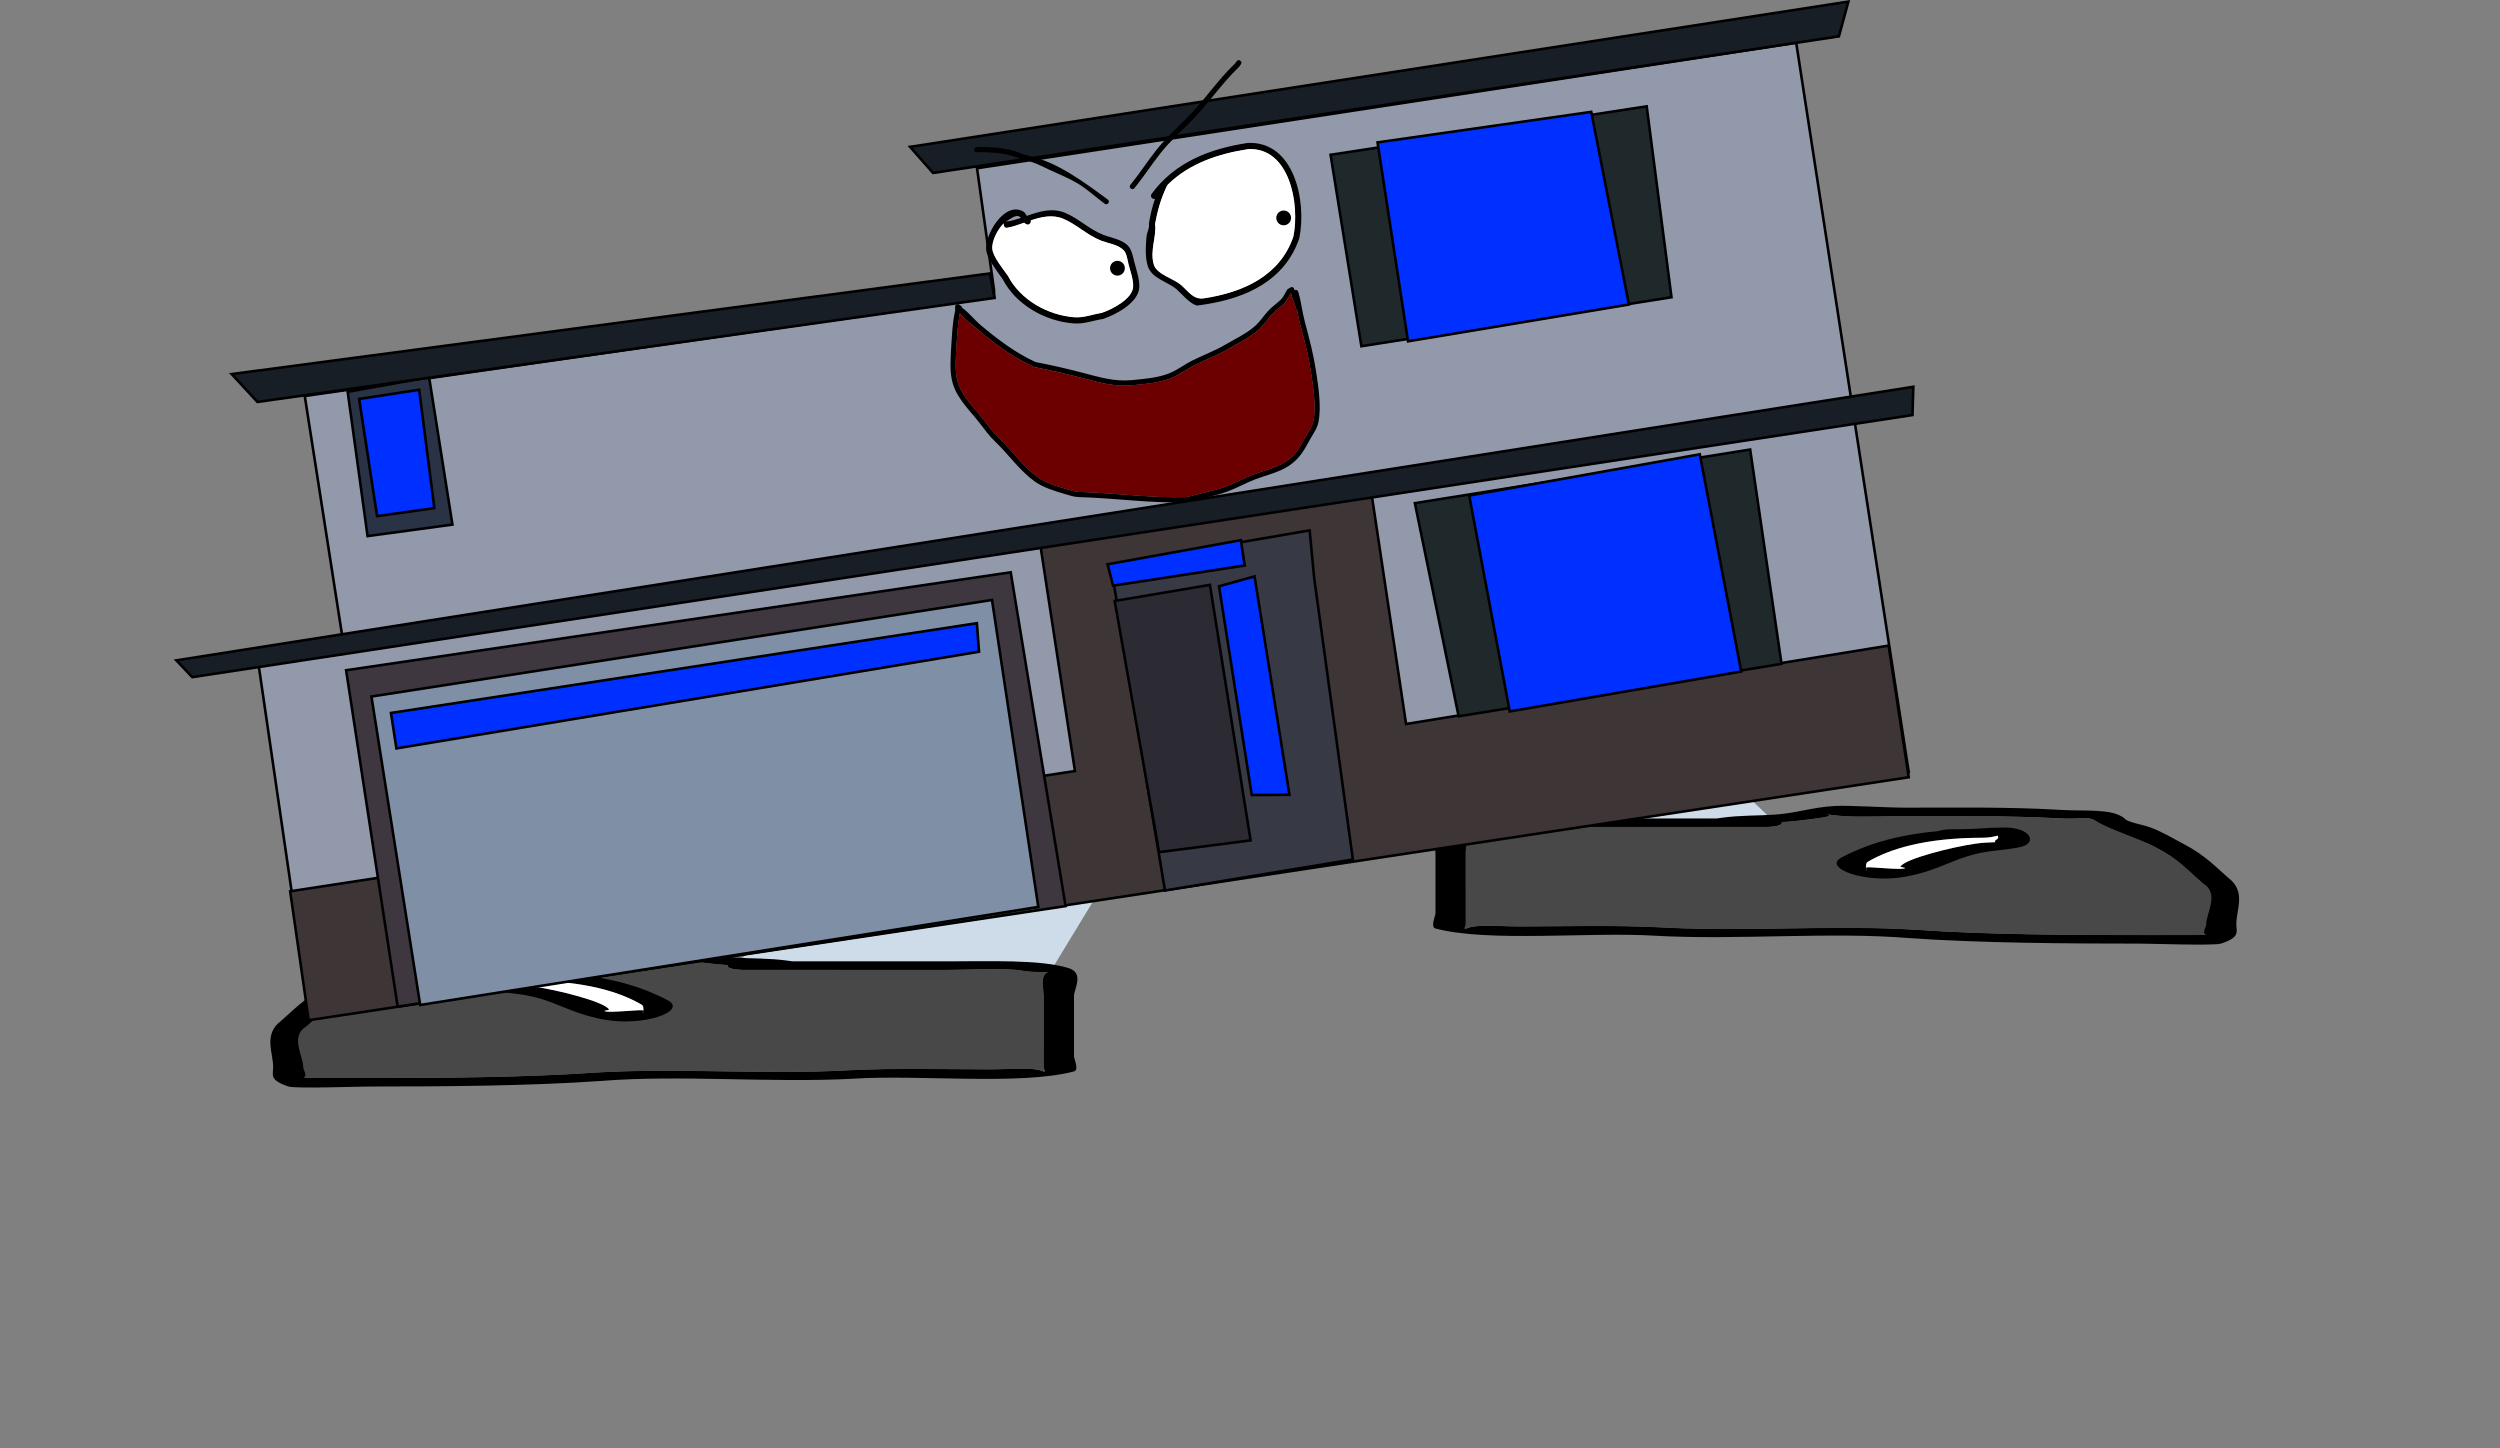 <svg version="1.1" xmlns="http://www.w3.org/2000/svg" xmlns:xlink="http://www.w3.org/1999/xlink" width="959.459" height="555.892" viewBox="0,0,959.459,555.892"><rect x="0" y="0" width="959.459" height="555.892" fill="#808080" stroke="none"/><g transform="translate(159.73,106.372)"><g data-paper-data="{&quot;isPaintingLayer&quot;:true}" fill-rule="nonzero" stroke-linejoin="miter" stroke-miterlimit="10" stroke-dasharray="" stroke-dashoffset="0" style="mix-blend-mode: normal"><g stroke-width="0"><path d="M399.448,210.317l-22.583,-37.113l107.269,0.328l38.391,36.785z" data-paper-data="{&quot;index&quot;:null}" fill="#cedce9" stroke="#000000" stroke-linecap="round"/><path d="M532.728,208.388c-2.903,0.407 -5.757,0.64 -8.583,0.807c0.019,0.062 0.029,0.128 0.029,0.196c0,1.656 -5.911,1.656 -5.911,1.656c-26.105,0 -52.21,0 -78.315,0c-6.718,0 -23.433,-0.751 -28.387,0.239c-2.854,0.571 -4.897,0.514 -8.554,0.589c-0.413,0.008 -1.164,0.026 -1.827,0.038c3.536,0.707 1.827,7.245 1.827,9.073c0,7.73 0,15.46 0,23.19c0,1.38 0,2.761 0,4.141c0,0.552 -1.04,2.125 0,1.656c3.955,-1.784 11.674,-0.825 20.687,-0.828c17.767,-0.006 36.789,-0.539 54.24,0.357c31.866,1.786 66.126,-1.068 97.737,0.922c26.624,1.865 58.494,2.033 85.924,2.033c6.896,0 13.791,0 20.687,0c1.038,0 2.667,-0.039 4.353,-0.082c-1.697,-0.85 0.08,-2.905 0.08,-4.059c0,-4.313 5.158,-11.752 -1.174,-15.627c-5.596,-4.705 -9.136,-9.235 -18.265,-13.927c-6.735,-3.462 -17.22,-6.531 -22.793,-9.97c-2.702,-2.05 -5.12,-0.585 -13.919,-1.059c-19.468,-1.05 -38.994,-0.828 -59.106,-0.828c-7.331,0 -16.538,0.417 -23.642,0c-1.5,-0.088 -4.318,-0.415 -6.431,-0.683c3.864,0.837 -4.953,1.646 -8.658,2.165zM439.948,207.735c19.729,0 39.459,0 59.188,0c0.569,-0.08 1.138,-0.159 1.707,-0.239c7.497,-1.05 14.265,-0.772 20.687,-1.242c8.753,-0.641 13.988,-2.799 23.018,-3.313c5.188,-0.295 19.556,0.653 26.91,0.653c19.94,0 39.858,-0.32 59.106,0.828c10.813,0.645 19.951,-0.612 25.007,3.224c0.745,1.457 6.712,2.368 9.832,3.489c4.769,1.713 8.755,4.25 12.445,6.147c9.148,4.702 13.17,9.539 18.906,14.361c5.126,5.083 1.781,11.386 1.781,16.674c0,2.923 1.644,4.984 -5.911,7.454c-2.634,0.861 -26.972,0 -31.031,0c-28.293,0 -61.351,-0.21 -88.791,-2.132c-30.146,-2.469 -66.029,0.859 -97.189,-0.888c-25.109,-1.585 -63.867,2.637 -84.429,-2.777c-2.036,-0.536 0,-4.915 0,-5.798c0,-7.73 0,-15.46 0,-23.19c0,-2.584 -4.065,-8.755 2.102,-10.679c10.762,-3.358 30.902,-2.572 46.66,-2.572z" data-paper-data="{&quot;index&quot;:null}" fill="#000000" stroke="none" stroke-linecap="butt"/><path d="M524.063,209.116c2.825,-0.168 5.714,-0.403 8.617,-0.81c3.705,-0.519 12.557,-1.329 8.693,-2.166c2.113,0.268 4.954,0.595 6.454,0.683c7.104,0.417 16.394,0.004 23.725,0.004c20.112,0 39.764,-0.198 59.232,0.851c8.798,0.474 11.235,-0.984 13.937,1.065c5.573,3.439 16.102,6.533 22.837,9.995c9.129,4.692 12.681,9.254 18.277,13.959c6.333,3.875 1.147,11.343 1.147,15.655c0,1.154 -1.787,3.215 -0.091,4.065c-1.687,0.043 -3.318,0.083 -4.355,0.083c-6.896,0 -13.803,0.005 -20.699,0.005c-27.43,0 -59.43,-0.139 -86.054,-2.005c-31.611,-1.99 -66.185,0.848 -98.05,-0.938c-17.45,-0.896 -36.526,-0.382 -54.293,-0.376c-9.013,0.003 -16.739,-0.96 -20.694,0.825c-1.04,0.469 -0.004,-1.107 -0.004,-1.659c0,-1.38 -0.01,-2.767 -0.01,-4.148c0,-7.73 -0.012,-15.506 -0.012,-23.236c0,-1.827 1.727,-8.381 -1.809,-9.089c0.663,-0.011 1.415,-0.03 1.828,-0.038c3.657,-0.075 5.705,-0.021 8.558,-0.592c4.955,-0.991 21.685,-0.247 28.402,-0.247c26.105,0 52.349,-0.033 78.454,-0.033c0,0 5.94,-0.003 5.94,-1.659c0,-0.068 -0.009,-0.133 -0.028,-0.196z" data-paper-data="{&quot;noHover&quot;:false,&quot;origItem&quot;:[&quot;Path&quot;,{&quot;applyMatrix&quot;:true,&quot;segments&quot;:[[[579.60736,595.76373],[0.95609,-0.20262],[0.00646,0.07548]],[[579.61718,596],[0,-0.08208],[0,2]],[[577.61718,598],[0,0],[-8.83333,0]],[[551.11718,598],[8.83333,0],[-2.27308,0]],[[541.51161,598.28885],[1.67648,-1.19621],[-0.96568,0.68904]],[[538.61718,599],[1.23739,-0.09027],[-0.13966,0.01019]],[[537.99901,599.04541],[0.22447,-0.0134],[1.19653,0.85421]],[[538.61718,610],[0,-2.20646],[0,9.33333]],[[538.61718,638],[0,-9.33333],[0,1.66667]],[[538.61718,643],[0,-1.66667],[0,0.66667]],[[538.61718,645],[-0.35177,0.56631],[1.33831,-2.15456]],[[545.61718,644],[-3.04994,0.00386],[6.01206,-0.00761]],[[563.97058,644.43107],[-5.90478,-1.08158],[10.78253,2.15651]],[[597.04254,645.54479],[-10.6965,-2.40266],[9.00888,2.25222]],[[626.11718,648],[-9.28168,0],[2.33333,0]],[[633.11718,648],[-2.33333,0],[0.35109,0]],[[634.59021,647.90091],[-0.5707,0.05184],[-0.57412,-1.02596]],[[634.61718,643],[0,1.39387],[0,-5.20707]],[[634.21982,624.13246],[2.14282,4.67827],[-1.8936,-5.6808]],[[628.03948,607.31672],[3.08887,5.66543],[-2.2791,-4.1802]],[[620.32688,595.27881],[1.8857,4.15235],[-0.91417,-2.47477]],[[615.61718,594],[2.9771,0.57275],[-6.58756,-1.26734]],[[595.61718,593],[6.8054,0],[-2.48058,0]],[[587.61718,593],[2.40395,0.50364],[-0.50743,-0.10631]],[[585.44122,592.1748],[0.71481,0.32365],[1.30749,1.01011]],[[582.51161,594.78885],[1.25365,-0.62682],[-0.98239,0.4912]]],&quot;closed&quot;:true}],&quot;index&quot;:null}" fill="#484848" stroke="none" stroke-linecap="butt"/><path d="M606.922,215.189c0,-0.192 -0.082,-0.514 -0.16,-0.83c-0.304,0.128 -0.759,0.238 -1.343,0.331c-1.751,0.499 -4.408,0.499 -4.408,0.499c-22.513,0 -35.517,4.397 -43.476,9.023c-0.936,0.525 -0.854,1.157 -0.854,1.744c0,0.167 -0.057,0.432 -0.119,0.707c0.06,-0.088 0.208,-0.161 0.511,-0.208c1.337,-0.206 12.959,1.054 14.385,0.329c0.429,-0.218 -2.102,-0.259 -1.963,-0.505c1.717,-3.021 19.923,-7.591 28.872,-8.845c2.321,-0.325 4.934,-0.489 7.532,-0.564c-1.016,-0.443 1.022,-1.122 1.022,-1.682zM556.532,226.8c-0.134,0.589 -0.253,1.152 0.15,0.813c0.276,-0.232 -0.122,-0.557 -0.15,-0.813zM546.963,222.731c8.447,-4.463 19.682,-8.532 37.191,-10.134c1.645,-0.72 5.037,-0.72 5.037,-0.72h2.955c6.692,0 10.232,-0.653 17.42,-0.653c9.982,0 12.296,5.563 7.076,7.192c-3.294,1.028 -8.577,1.365 -12.987,1.983c-13.052,1.829 -17.895,7.084 -32.196,9.699c-15.158,2.772 -31.845,-3.247 -24.496,-7.367z" data-paper-data="{&quot;index&quot;:null}" fill="#000000" stroke="none" stroke-linecap="butt"/><path d="M606.982,214.304c0.078,0.316 0.174,0.642 0.174,0.834c0,0.56 -2.013,1.248 -0.998,1.692c-2.598,0.075 -5.226,0.232 -7.547,0.557c-8.95,1.254 -27.244,5.801 -28.96,8.822c-0.14,0.246 2.11,0.432 1.682,0.65c-1.426,0.725 -13.149,-0.557 -14.486,-0.351c-0.303,0.047 -0.45,0.12 -0.509,0.208c0.062,-0.274 0.108,-0.544 0.108,-0.711c0,-0.587 -0.108,-1.231 0.828,-1.755c7.959,-4.626 21.432,-9.12 43.945,-9.12c0,0 2.669,0.004 4.42,-0.496c0.584,-0.093 1.038,-0.202 1.343,-0.331z" data-paper-data="{&quot;noHover&quot;:false,&quot;origItem&quot;:[&quot;Path&quot;,{&quot;applyMatrix&quot;:true,&quot;segments&quot;:[[[607.563,601.99816],[0.02649,0.38155],[-0.10299,0.15484]],[[607.10872,602.39727],[0.1976,-0.11227],[-0.59254,0.60273]],[[605.61718,603],[0,0],[-7.618,0]],[[590.90604,613.89443],[2.69308,-5.58508],[-0.31682,0.63364]],[[590.61718,616],[0,-0.70843],[0,0.20156]],[[590.57685,616.85325],[0.02106,-0.33136],[0.02013,-0.10671]],[[590.74964,616.60263],[-0.10238,0.05628],[0.45234,-0.24865]],[[595.61718,617],[-0.48256,0.87548],[0.14503,-0.26312]],[[594.95308,616.3906],[-0.04725,0.29671],[0.58086,-3.64773]],[[604.72276,605.71115],[-3.02833,1.51416],[0.78545,-0.39273]],[[607.27135,605.03032],[-0.87898,0.0905],[-0.34365,-0.53523]],[[607.61718,603],[0,0.6759],[0,-0.23192]]],&quot;closed&quot;:true}],&quot;index&quot;:null}" fill="#ffffff" stroke="none" stroke-linecap="butt"/></g><g stroke-width="0"><path d="M121.115,265.164l38.391,-36.785l107.269,-0.328l-22.583,37.113z" fill="#cedce9" stroke="#000000" stroke-linecap="round"/><path d="M110.912,263.235c-3.705,-0.519 -12.522,-1.328 -8.658,-2.165c-2.113,0.268 -4.931,0.595 -6.431,0.683c-7.104,0.417 -16.311,0 -23.642,0c-20.112,0 -39.638,-0.221 -59.106,0.828c-8.798,0.474 -11.217,-0.991 -13.919,1.059c-5.573,3.439 -16.058,6.508 -22.793,9.97c-9.129,4.692 -12.668,9.222 -18.265,13.927c-6.333,3.875 -1.174,11.314 -1.174,15.627c0,1.154 1.776,3.209 0.08,4.059c1.687,0.043 3.316,0.082 4.353,0.082c6.896,0 13.791,0 20.687,0c27.43,0 59.3,-0.168 85.924,-2.033c31.611,-1.99 65.872,0.864 97.737,-0.922c17.45,-0.896 36.472,-0.363 54.24,-0.357c9.013,0.003 16.732,-0.956 20.687,0.828c1.04,0.469 0,-1.104 0,-1.656c0,-1.38 0,-2.761 0,-4.141c0,-7.73 0,-15.46 0,-23.19c0,-1.827 -1.709,-8.365 1.827,-9.073c-0.663,-0.011 -1.414,-0.029 -1.827,-0.038c-3.657,-0.075 -5.7,-0.018 -8.554,-0.589c-4.955,-0.991 -21.67,-0.239 -28.387,-0.239c-26.105,0 -52.21,0 -78.315,0c0,0 -5.911,0 -5.911,-1.656c0,-0.068 0.01,-0.133 0.029,-0.196c-2.826,-0.168 -5.68,-0.401 -8.583,-0.807zM203.691,262.582c15.758,0 35.899,-0.786 46.66,2.572c6.167,1.925 2.102,8.095 2.102,10.679c0,7.73 0,15.46 0,23.19c0,0.883 2.036,5.261 0,5.798c-20.563,5.415 -59.32,1.192 -84.429,2.777c-31.159,1.746 -67.043,-1.582 -97.189,0.888c-27.44,1.923 -60.498,2.132 -88.791,2.132c-4.058,0 -28.396,0.861 -31.031,0c-7.555,-2.47 -5.911,-4.531 -5.911,-7.454c0,-5.288 -3.345,-11.591 1.781,-16.674c5.736,-4.822 9.758,-9.659 18.906,-14.361c3.69,-1.897 7.676,-4.434 12.445,-6.147c3.121,-1.121 9.087,-2.032 9.832,-3.489c5.057,-3.836 14.195,-2.579 25.007,-3.224c19.248,-1.148 39.166,-0.828 59.106,-0.828c7.354,0 21.722,-0.948 26.91,-0.653c9.031,0.514 14.266,2.672 23.018,3.313c6.422,0.47 13.191,0.192 20.687,1.242c0.569,0.08 1.138,0.159 1.707,0.239c19.729,0 39.459,0 59.188,0z" data-paper-data="{&quot;index&quot;:null}" fill="#000000" stroke="none" stroke-linecap="butt"/><path d="M119.577,263.963c-0.019,0.063 -0.028,0.128 -0.028,0.196c0,1.656 5.94,1.659 5.94,1.659c26.105,0 52.349,0.033 78.454,0.033c6.718,0 23.448,-0.744 28.402,0.247c2.854,0.571 4.902,0.517 8.558,0.592c0.413,0.008 1.164,0.027 1.828,0.038c-3.536,0.707 -1.809,7.261 -1.809,9.089c0,7.73 -0.012,15.506 -0.012,23.236c0,1.38 -0.01,2.767 -0.01,4.148c0,0.552 1.035,2.128 -0.004,1.659c-3.955,-1.784 -11.681,-0.821 -20.694,-0.825c-17.767,-0.006 -36.843,-0.52 -54.293,0.376c-31.866,1.786 -66.439,-1.051 -98.05,0.938c-26.624,1.865 -58.623,2.005 -86.054,2.005c-6.896,0 -13.803,-0.005 -20.699,-0.005c-1.038,0 -2.669,-0.04 -4.355,-0.083c1.697,-0.85 -0.091,-2.91 -0.091,-4.065c0,-4.313 -5.186,-11.781 1.147,-15.655c5.596,-4.705 9.148,-9.266 18.277,-13.959c6.735,-3.462 17.265,-6.556 22.837,-9.995c2.702,-2.05 5.139,-0.591 13.937,-1.065c19.468,-1.05 39.121,-0.851 59.232,-0.851c7.331,0 16.62,0.413 23.725,-0.004c1.5,-0.088 4.341,-0.415 6.454,-0.683c-3.864,0.837 4.988,1.647 8.693,2.166c2.903,0.407 5.792,0.642 8.617,0.81z" data-paper-data="{&quot;noHover&quot;:false,&quot;origItem&quot;:[&quot;Path&quot;,{&quot;applyMatrix&quot;:true,&quot;segments&quot;:[[[579.60736,595.76373],[0.95609,-0.20262],[0.00646,0.07548]],[[579.61718,596],[0,-0.08208],[0,2]],[[577.61718,598],[0,0],[-8.83333,0]],[[551.11718,598],[8.83333,0],[-2.27308,0]],[[541.51161,598.28885],[1.67648,-1.19621],[-0.96568,0.68904]],[[538.61718,599],[1.23739,-0.09027],[-0.13966,0.01019]],[[537.99901,599.04541],[0.22447,-0.0134],[1.19653,0.85421]],[[538.61718,610],[0,-2.20646],[0,9.33333]],[[538.61718,638],[0,-9.33333],[0,1.66667]],[[538.61718,643],[0,-1.66667],[0,0.66667]],[[538.61718,645],[-0.35177,0.56631],[1.33831,-2.15456]],[[545.61718,644],[-3.04994,0.00386],[6.01206,-0.00761]],[[563.97058,644.43107],[-5.90478,-1.08158],[10.78253,2.15651]],[[597.04254,645.54479],[-10.6965,-2.40266],[9.00888,2.25222]],[[626.11718,648],[-9.28168,0],[2.33333,0]],[[633.11718,648],[-2.33333,0],[0.35109,0]],[[634.59021,647.90091],[-0.5707,0.05184],[-0.57412,-1.02596]],[[634.61718,643],[0,1.39387],[0,-5.20707]],[[634.21982,624.13246],[2.14282,4.67827],[-1.8936,-5.6808]],[[628.03948,607.31672],[3.08887,5.66543],[-2.2791,-4.1802]],[[620.32688,595.27881],[1.8857,4.15235],[-0.91417,-2.47477]],[[615.61718,594],[2.9771,0.57275],[-6.58756,-1.26734]],[[595.61718,593],[6.8054,0],[-2.48058,0]],[[587.61718,593],[2.40395,0.50364],[-0.50743,-0.10631]],[[585.44122,592.1748],[0.71481,0.32365],[1.30749,1.01011]],[[582.51161,594.78885],[1.25365,-0.62682],[-0.98239,0.4912]]],&quot;closed&quot;:true}],&quot;index&quot;:null}" fill="#484848" stroke="none" stroke-linecap="butt"/><path d="M36.717,270.036c0,0.56 2.038,1.238 1.022,1.682c2.598,0.075 5.211,0.239 7.532,0.564c8.95,1.254 27.156,5.824 28.872,8.845c0.14,0.246 -2.391,0.287 -1.963,0.505c1.426,0.725 13.048,-0.535 14.385,-0.329c0.303,0.047 0.451,0.119 0.511,0.208c-0.062,-0.274 -0.119,-0.54 -0.119,-0.707c0,-0.587 0.083,-1.219 -0.854,-1.744c-7.959,-4.626 -20.962,-9.023 -43.476,-9.023c0,0 -2.657,-0 -4.408,-0.499c-0.584,-0.093 -1.038,-0.202 -1.343,-0.331c-0.078,0.316 -0.16,0.638 -0.16,0.83zM86.957,282.459c0.403,0.339 0.284,-0.224 0.15,-0.813c-0.028,0.256 -0.426,0.581 -0.15,0.813zM96.677,277.578c7.349,4.119 -9.338,10.138 -24.496,7.367c-14.302,-2.615 -19.144,-7.871 -32.196,-9.699c-4.409,-0.618 -9.693,-0.955 -12.987,-1.983c-5.22,-1.629 -2.906,-7.192 7.076,-7.192c7.188,0 10.728,0.653 17.42,0.653h2.955c0,0 3.392,0 5.037,0.72c17.508,1.602 28.743,5.671 37.191,10.134z" data-paper-data="{&quot;index&quot;:null}" fill="#000000" stroke="none" stroke-linecap="butt"/><path d="M36.658,269.151c0.304,0.128 0.759,0.238 1.343,0.331c1.751,0.499 4.42,0.496 4.42,0.496c22.513,0 35.986,4.495 43.945,9.12c0.936,0.525 0.828,1.169 0.828,1.755c0,0.167 0.046,0.436 0.108,0.711c-0.059,-0.088 -0.207,-0.161 -0.509,-0.208c-1.337,-0.206 -13.06,1.076 -14.486,0.351c-0.429,-0.218 1.821,-0.404 1.682,-0.65c-1.717,-3.021 -20.01,-7.568 -28.96,-8.822c-2.321,-0.325 -4.949,-0.482 -7.547,-0.557c1.016,-0.443 -0.998,-1.132 -0.998,-1.692c0,-0.192 0.096,-0.518 0.174,-0.834z" data-paper-data="{&quot;noHover&quot;:false,&quot;origItem&quot;:[&quot;Path&quot;,{&quot;applyMatrix&quot;:true,&quot;segments&quot;:[[[607.563,601.99816],[0.02649,0.38155],[-0.10299,0.15484]],[[607.10872,602.39727],[0.1976,-0.11227],[-0.59254,0.60273]],[[605.61718,603],[0,0],[-7.618,0]],[[590.90604,613.89443],[2.69308,-5.58508],[-0.31682,0.63364]],[[590.61718,616],[0,-0.70843],[0,0.20156]],[[590.57685,616.85325],[0.02106,-0.33136],[0.02013,-0.10671]],[[590.74964,616.60263],[-0.10238,0.05628],[0.45234,-0.24865]],[[595.61718,617],[-0.48256,0.87548],[0.14503,-0.26312]],[[594.95308,616.3906],[-0.04725,0.29671],[0.58086,-3.64773]],[[604.72276,605.71115],[-3.02833,1.51416],[0.78545,-0.39273]],[[607.27135,605.03032],[-0.87898,0.0905],[-0.34365,-0.53523]],[[607.61718,603],[0,0.6759],[0,-0.23192]]],&quot;closed&quot;:true}],&quot;index&quot;:null}" fill="#ffffff" stroke="none" stroke-linecap="butt"/></g><path d="M-159.73,449.52v-539.039h959.459v539.039z" fill="none" stroke="#f00000" stroke-width="0" stroke-linecap="butt"/><g><g stroke="#000000" stroke-width="1" stroke-linecap="round"><path d="M-60.5,148.683l33.162,-4.229l-15.432,-98.852l264.518,-37.977l0.034,-2.562l-6.543,-46.871l314.381,-48.175l43.178,279.922l-613.538,94.301z" data-paper-data="{&quot;index&quot;:null}" fill="#9299aa"/><path d="M-48.375,235.689l301.195,-46.154l-13.24,-86.403l127.055,-20.038l13.26,88.388l185.181,-30.081l7.742,50.523l-614.077,93.247z" data-paper-data="{&quot;index&quot;:null}" fill="#3e3537"/><path d="M-7.114,279.94l-19.78,-129.083l255.059,-37.593l21.051,128.107z" data-paper-data="{&quot;index&quot;:null}" fill="#3e373f"/><path d="M1.529,279.326l-18.709,-118.38l238.164,-37.064l17.769,117.814z" data-paper-data="{&quot;index&quot;:null}" fill="#7f8fa5"/><path d="M-9.679,167.254l224.855,-34.456l0.826,10.954l-223.597,37.105z" data-paper-data="{&quot;index&quot;:null}" fill="#0030ff"/><path d="M287.365,235.383l-20.872,-125.081l76.405,-13.129l1.703,18.065l14.882,108.241z" data-paper-data="{&quot;index&quot;:null}" fill="#373945"/><path d="M268.065,124.267l36.558,-6.17l15.593,98.046l-35.105,4.527z" data-paper-data="{&quot;index&quot;:null}" fill="#2c2b34"/><path d="M320.674,198.741l-12.561,-80.114l13.625,-3.793l13.412,83.819z" data-paper-data="{&quot;index&quot;:null}" fill="#0030ff"/><path d="M265.34,110.195l51.143,-9.258l1.489,9.716l-50.523,7.742z" data-paper-data="{&quot;index&quot;:null}" fill="#0030ff"/><path d="M383.275,86.724l128.678,-20.571l12.036,82.254l-123.917,20.125z" data-paper-data="{&quot;index&quot;:null}" fill="#1f292b"/><path d="M492.628,67.978l15.9,83.367l-88.854,15.32l-15.538,-82.854z" data-paper-data="{&quot;index&quot;:null}" fill="#0030ff"/><path d="M-85.939,153.511l-6.103,-6.452l666.615,-104.992l-0.327,10.847l-360.296,54.927z" data-paper-data="{&quot;index&quot;:null}" fill="#171e25"/><path d="M481.759,7.706l-119.005,18.804l-11.828,-73.479l121.311,-18.589z" data-paper-data="{&quot;index&quot;:null}" fill="#1f292b"/><path d="M450.969,-63.435l14.454,73.929l-84.775,14.127l-11.698,-76.34z" data-paper-data="{&quot;index&quot;:null}" fill="#0030ff"/><path d="M4.949,38.367l8.955,56.588l-32.564,4.422l-7.632,-55.37z" data-paper-data="{&quot;index&quot;:null}" fill="#293345"/><path d="M6.969,88.63l-21.973,3.083l-6.891,-44.971l23.041,-3.531z" data-paper-data="{&quot;index&quot;:null}" fill="#0030ff"/><path d="M221.971,7.952l-282.898,39.941l-9.88,-10.703l290.984,-38.623z" data-paper-data="{&quot;index&quot;:null}" fill="#171e25"/><path d="M189.548,-50.011l360.099,-55.749l-3.638,13.343l-347.652,52.421z" data-paper-data="{&quot;index&quot;:null}" fill="#171e25"/></g><path d="M283.539,-30.057c-0.282,0.09 -0.638,0.079 -1.037,-0.215c-0.98,-0.72 -0.261,-1.7 -0.261,-1.7c8.904,-12.127 22.249,-17.313 36.905,-19.548c17.844,-0.752 22.676,22.362 19.772,36.598c-5.486,16.139 -20.281,22.947 -36.18,25.383c-0.261,0.04 -3.035,0.495 -3.279,0.409c-2.968,-1.047 -5.325,-4.198 -7.564,-6.156c-3.303,-2.887 -9.439,-4.151 -11.04,-8.724c-1.16,-3.311 -0.9,-8.02 -0.575,-11.476c0.173,-1.841 1.236,-3.264 0.918,-4.99c0.56,-3.491 1.295,-6.534 2.341,-9.582zM288.536,-35.53c-0.067,0.156 -0.139,0.254 -0.139,0.254l-0.217,0.256c-2.372,5.069 -3.542,9.158 -4.549,14.566c0.644,4.981 -2.124,10.291 -0.477,15.65c1.138,3.703 7.661,5.372 10.34,7.686c2.95,2.547 4.794,5.801 8.876,5.176c14.909,-2.285 29.012,-8.449 34.201,-23.617c2.569,-12.47 -1.347,-34.183 -17.19,-33.539c-11.766,1.812 -22.639,5.541 -30.846,13.569z" fill="#000000" stroke="none" stroke-width="0" stroke-linecap="butt"/><path d="M319.408,-49.175c15.843,-0.644 19.812,21.16 17.243,33.63c-5.189,15.168 -19.391,21.397 -34.301,23.682c-4.082,0.626 -5.953,-2.641 -8.902,-5.187c-2.679,-2.313 -9.226,-4.008 -10.364,-7.711c-1.648,-5.359 1.109,-10.711 0.466,-15.692c1.007,-5.408 2.192,-9.543 4.564,-14.612l0.218,-0.257c0,0 0.072,-0.098 0.14,-0.255c8.207,-8.027 19.172,-11.786 30.938,-13.598z" data-paper-data="{&quot;noHover&quot;:false,&quot;origItem&quot;:[&quot;Path&quot;,{&quot;applyMatrix&quot;:true,&quot;segments&quot;:[[[251.28877,124.73855],[5.75251,-4.12653],[-0.05563,0.08896]],[251.18033,124.88033],[[251.02404,125.01602],[0,0],[-1.91924,2.86831]],[[246.89031,133.47014],[1.11909,-3.20234],[-0.07286,3.09619]],[[245.13781,142.96532],[-0.50369,-3.4207],[0.34805,2.36373]],[[250.723,148.61609],[-1.41708,-1.66047],[1.56002,1.82796]],[[255.65,152.6],[-2.54692,0],[9.30155,0]],[[278.70379,141.39861],[-4.5799,8.76093],[2.73098,-7.36094]],[[271.35852,119.34885],[9.71725,1.08744],[-7.34106,0.00551]]],&quot;closed&quot;:true}]}" fill="#ffffff" stroke="none" stroke-width="0" stroke-linecap="butt"/><path d="M234.354,-23.53c4.774,-1.661 9.684,-3.257 14.793,-1.116c5.159,2.162 9.184,6.333 14.601,8.416c3.003,1.161 7.177,1.722 9.479,4.247c1.505,1.65 1.895,4.29 2.432,6.371c0.751,2.911 2.062,6.608 1.841,9.636c-0.432,5.908 -9.138,10.438 -13.963,12.027c-3.816,0.592 -7.241,1.991 -11.194,1.699c-10.92,-0.806 -22.245,-7.166 -27.294,-17.057c-2.002,-2.823 -5.747,-7.46 -6.266,-10.951c-0.841,-5.66 6.882,-18.963 14.105,-15.001c0.668,0.366 1.047,1.066 1.465,1.732zM232.071,-22.742c-0.157,-0.194 -0.334,-0.368 -0.545,-0.505c-1.401,-0.91 -3.939,1.167 -4.947,1.798c-0.08,0.05 -0.16,0.103 -0.24,0.161c0.099,-0.031 0.165,-0.041 0.165,-0.041c1.838,-0.236 3.693,-0.783 5.567,-1.412zM225.552,-20.633c-2.38,2.265 -4.804,7.04 -4.362,10.015c0.463,3.112 4.15,7.511 5.941,10.048c4.759,9.247 15.157,15.092 25.398,15.893c3.663,0.286 6.899,-1.089 10.442,-1.639c3.846,-1.259 11.848,-5.245 12.123,-10.005c0.155,-2.686 -1.118,-6.088 -1.786,-8.675c-0.41,-1.589 -0.639,-4.048 -1.814,-5.283c-2.089,-2.194 -5.93,-2.653 -8.617,-3.681c-5.391,-2.073 -9.46,-6.278 -14.568,-8.403c-4.133,-1.719 -8.345,-0.741 -12.431,0.632c0.11,0.29 0.12,0.668 -0.194,1.095c-0.72,0.98 -1.7,0.261 -1.7,0.261l-0.594,-0.451c-0.008,-0.008 -0.016,-0.016 -0.024,-0.024c-2.228,0.796 -4.404,1.568 -6.493,1.925c0,0 -1.202,0.184 -1.386,-1.018c-0.043,-0.282 -0.01,-0.508 0.066,-0.689z" fill="#000000" stroke="none" stroke-width="0" stroke-linecap="butt"/><path d="M225.552,-19.897c0.184,1.202 1.254,0.924 1.254,0.924c2.089,-0.357 4.278,-1.143 6.506,-1.939c0.008,0.008 0.016,0.016 0.024,0.024l0.594,0.451c0,0 0.985,0.716 1.705,-0.264c0.314,-0.427 0.307,-0.807 0.197,-1.097c4.086,-1.373 8.345,-2.366 12.477,-0.647c5.108,2.125 9.244,6.366 14.635,8.439c2.687,1.028 6.54,1.511 8.629,3.706c1.175,1.235 1.407,3.711 1.817,5.3c0.667,2.586 1.938,6.014 1.783,8.7c-0.275,4.761 -8.303,8.787 -12.149,10.046c-3.543,0.55 -6.813,1.942 -10.476,1.656c-10.241,-0.801 -20.736,-6.712 -25.496,-15.959c-1.79,-2.537 -5.477,-6.968 -5.939,-10.08c-0.442,-2.975 1.996,-7.778 4.375,-10.044c-0.076,0.181 0.022,0.502 0.065,0.784z" data-paper-data="{&quot;noHover&quot;:false,&quot;origItem&quot;:[&quot;Path&quot;,{&quot;applyMatrix&quot;:true,&quot;segments&quot;:[[[211.50466,127.93598],[-0.0633,0.10312],[-1.66206,1.15865]],[[207.91032,133.63323],[0.00834,-1.85458],[-0.00872,1.94028]],[[210.59291,140.31299],[-0.85448,-1.71348],[2.03739,6.08117]],[[224.58979,152.37278],[-6.16744,-1.44452],[2.20621,0.51673]],[[231.10783,152.34921],[-2.21078,0.00416],[2.4622,-0.40793]],[[239.43218,147.38266],[-0.61204,2.8762],[0.34537,-1.62303]],[[239.15407,141.92807],[0.16516,1.63889],[-0.10149,-1.00707]],[[238.54157,138.53853],[0.60119,0.86246],[-1.06842,-1.53275]],[[233.63262,135.4896],[1.54186,0.87766],[-3.09237,-1.76707]],[[225.53731,129.00647],[2.9153,1.77268],[-2.35845,-1.43409]],[[217.90102,128.23077],[2.61873,-0.45559],[0.04011,0.18724]],[[217.68033,128.88033],[0.23116,-0.23116],[-0.53033,0.53033]],[216.61967,128.88033],[[216.3,128.55],[0,0],[-0.00416,-0.00563]],[[216.28763,128.53302],[0.00409,0.00569],[-1.43245,0.27735]],[[212.15,129.1],[1.30668,-0.02236],[0,0]],[[211.4,128.35],[0,0.75],[0,-0.17613]]],&quot;closed&quot;:true}]}" fill="#ffffff" stroke="none" stroke-width="0" stroke-linecap="butt"/><path d="M266.324,-3.002c-0.237,-1.549 0.826,-2.997 2.375,-3.235c1.549,-0.237 2.998,0.826 3.235,2.375c0.237,1.549 -0.826,2.998 -2.375,3.235c-1.549,0.237 -2.997,-0.826 -3.235,-2.375z" fill="#000000" stroke="none" stroke-width="0" stroke-linecap="butt"/><path d="M330.118,-22.31c-0.237,-1.549 0.826,-2.997 2.375,-3.235c1.549,-0.237 2.997,0.826 3.235,2.375c0.237,1.549 -0.826,2.997 -2.375,3.235c-1.549,0.237 -2.997,-0.826 -3.235,-2.375z" fill="#000000" stroke="none" stroke-width="0" stroke-linecap="butt"/><path d="M214.169,-48.714c-0.151,-0.988 0.837,-1.14 0.837,-1.14l1.132,-0.158c4.402,0.094 8.823,0.254 13.082,1.511c1.804,0.533 3.386,1.348 5.24,1.739c11.519,2.477 21.692,10.187 30.944,16.957c0,0 0.806,0.592 0.214,1.398c-0.592,0.806 -1.398,0.214 -1.398,0.214c-3.481,-2.564 -6.683,-5.586 -10.425,-7.823c-3.383,-2.023 -7.15,-3.503 -10.714,-5.171c-2.958,-1.385 -5.826,-2.943 -9.037,-3.618c-1.904,-0.409 -3.543,-1.232 -5.393,-1.778c-4.086,-1.206 -8.332,-1.339 -12.555,-1.429l-0.786,0.136c0,0 -0.988,0.151 -1.14,-0.837z" fill="#000000" stroke="none" stroke-width="0.5" stroke-linecap="butt"/><path d="M316.28,-83.067c0.806,0.592 0.214,1.398 0.214,1.398l-0.731,0.99c-6.939,6.656 -12.091,14.63 -18.944,21.395c-3.844,3.794 -7.818,7.478 -11.186,11.727c-3.467,4.373 -6.432,9.04 -9.977,13.394c0,0 -0.631,0.775 -1.407,0.144c-0.775,-0.631 -0.144,-1.407 -0.144,-1.407c3.54,-4.348 6.498,-9.006 9.961,-13.374c3.419,-4.312 7.447,-8.056 11.348,-11.908c6.82,-6.731 11.908,-14.701 18.846,-21.292l0.622,-0.853c0,0 0.592,-0.806 1.398,-0.214z" fill="#000000" stroke="none" stroke-width="0.5" stroke-linecap="butt"/><path d="M337.113,4.999c0.049,-0.022 0.101,-0.041 0.158,-0.059c0.957,-0.29 1.247,0.667 1.247,0.667c1.151,3.825 1.545,7.881 2.582,11.731c1.675,6.214 3.226,12.117 4.212,18.553c0.901,5.896 2.149,13.801 0.965,19.685c-0.516,2.565 -1.969,4.385 -3.189,6.611c-2.353,4.294 -4.099,7.606 -8.379,10.351c-3.89,2.476 -8.384,3.416 -12.649,5.026c-3.605,1.361 -6.992,3.33 -10.6,4.651c-5.028,1.84 -10.49,2.808 -15.666,4.167c-13.72,0.479 -27.653,-1.611 -41.4,-1.976c-1.979,-0.063 -3.66,-0.655 -5.552,-1.215c-3.869,-1.145 -8.263,-2.461 -11.567,-4.863c-5.77,-4.195 -9.956,-10.343 -15.1,-15.238c-2.353,-2.242 -4.106,-4.753 -6.089,-7.295c-3.712,-4.759 -8.471,-9.157 -10.191,-15.136c-1.281,-4.452 -0.781,-9.163 -0.575,-13.736c0.335,-4.69 0.437,-9.5 1.542,-14.086l-0.04,-1.442c-0.021,-0.503 0.339,-0.951 0.848,-1.029c0.273,-0.042 0.537,0.031 0.743,0.182l1.098,0.806l-0.177,0.241c2.716,1.901 5.001,4.892 7.543,7.015c6.317,5.276 13.366,10.618 20.907,13.985c5.986,1.134 11.977,2.522 17.863,4.055c6.648,1.732 12.254,3.526 19.239,2.833c4.396,-0.436 8.792,-0.773 13.022,-2.179c3.703,-1.231 6.667,-3.697 10.12,-5.404c4.194,-2.075 8.443,-3.608 12.527,-6.016c3.885,-2.29 8.287,-4.298 11.636,-7.378c1.751,-1.61 3,-3.575 4.561,-5.339c1.515,-1.712 3.42,-2.972 5.026,-4.501c1.182,-1.125 1.72,-2.828 2.683,-4.114c0.639,-0.24 1.269,-0.935 1.917,-0.721c0.444,0.147 0.577,0.675 0.736,1.166zM338.078,12.783c-0.318,-0.251 -0.382,-0.67 -0.382,-0.67l0.036,0.043c-0.653,-1.57 -1.045,-3.222 -1.704,-4.79c-0.115,-0.274 -0.249,-0.95 -0.279,-1.256c-0.912,1.318 -1.428,2.887 -2.631,4.041c-1.552,1.487 -3.401,2.681 -4.868,4.342c-1.618,1.831 -2.922,3.855 -4.744,5.521c-3.456,3.16 -7.936,5.237 -11.936,7.594c-4.121,2.428 -8.425,3.986 -12.654,6.085c-3.538,1.755 -6.575,4.246 -10.376,5.51c-4.372,1.453 -8.911,1.82 -13.455,2.272c-7.231,0.718 -13.06,-1.094 -19.941,-2.888c-5.92,-1.543 -11.943,-2.902 -17.957,-4.082c-8.385,-3.681 -16.231,-9.691 -23.143,-15.654c-1.235,-1.066 -4.249,-3.103 -5.356,-5.043c-0.885,4.349 -1.055,8.81 -1.372,13.233c-0.195,4.346 -0.699,8.84 0.502,13.07c1.615,5.69 6.321,9.937 9.847,14.458c1.922,2.464 3.605,4.903 5.889,7.074c5.063,4.818 9.19,10.873 14.842,15.03c3.115,2.292 7.352,3.518 11.014,4.602c1.714,0.507 3.246,1.097 5.038,1.133c13.643,0.362 27.437,2.383 41.056,1.996c5.036,-1.357 10.352,-2.27 15.253,-4.061c3.606,-1.317 6.993,-3.29 10.596,-4.65c4.121,-1.555 8.53,-2.434 12.278,-4.84c4.011,-2.553 5.511,-5.632 7.708,-9.638c1.113,-2.03 2.504,-3.699 2.977,-6.034c1.139,-5.635 -0.114,-13.34 -0.981,-18.987c-0.977,-6.377 -2.52,-12.202 -4.173,-18.36c-0.445,-1.657 -0.767,-3.353 -1.085,-5.052z" fill="#000000" stroke="none" stroke-width="0.5" stroke-linecap="butt"/><path d="M339.209,17.815c1.653,6.158 3.199,11.997 4.177,18.373c0.868,5.647 2.121,13.366 0.981,19.001c-0.472,2.335 -1.865,4.01 -2.977,6.039c-2.197,4.007 -3.7,7.094 -7.711,9.647c-3.748,2.407 -8.161,3.292 -12.283,4.848c-3.604,1.36 -6.997,3.34 -10.603,4.657c-4.902,1.79 -10.23,2.712 -15.267,4.07c-13.619,0.387 -27.46,-1.636 -41.103,-1.998c-1.791,-0.036 -3.328,-0.629 -5.042,-1.136c-3.662,-1.084 -7.908,-2.318 -11.023,-4.61c-5.652,-4.157 -9.788,-10.229 -14.851,-15.047c-2.284,-2.171 -3.969,-4.617 -5.891,-7.081c-3.526,-4.521 -8.233,-8.779 -9.848,-14.469c-1.201,-4.231 -0.695,-8.734 -0.5,-13.079c0.317,-4.423 0.49,-8.892 1.375,-13.241c1.107,1.94 4.212,4.018 5.447,5.084c6.912,5.962 14.759,11.967 23.145,15.647c6.014,1.179 11.941,2.51 17.861,4.053c6.881,1.794 12.74,3.574 19.97,2.856c4.544,-0.451 9.146,-0.795 13.518,-2.248c3.802,-1.264 6.838,-3.755 10.376,-5.51c4.229,-2.098 8.444,-3.611 12.566,-6.039c4,-2.358 8.48,-4.433 11.936,-7.593c1.822,-1.666 3.127,-3.688 4.745,-5.519c1.467,-1.66 3.317,-2.854 4.869,-4.341c1.204,-1.154 1.72,-2.721 2.632,-4.039c0.03,0.305 0.248,0.927 0.363,1.201c0.659,1.568 1.053,3.223 1.706,4.793l-0.036,-0.043c0,0 0.064,0.419 0.382,0.67c0.317,1.699 0.642,3.399 1.086,5.055z" data-paper-data="{&quot;noHover&quot;:false,&quot;origItem&quot;:[&quot;Path&quot;,{&quot;applyMatrix&quot;:true,&quot;segments&quot;:[[[338.07814,12.78263],[0.31718,1.69913],[-0.31753,-0.25061]],[337.69642,12.1131],[[337.73265,12.15588],[0,0],[-0.65271,-1.57006]],[[336.02848,7.36633],[0.65889,1.56794],[-0.11519,-0.27413]],[[335.74903,6.11067],[0.03028,0.30519],[-0.91235,1.31846]],[[333.11769,10.1513],[1.20371,-1.15386],[-1.55167,1.48741]],[[328.24925,14.49319],[1.46702,-1.66041],[-1.61781,1.83108]],[[323.50552,20.01409],[1.82196,-1.66603],[-3.45604,3.16026]],[[311.56984,27.60815],[4.00008,-2.35755],[-4.12113,2.42825]],[[298.91542,33.69286],[4.2294,-2.09822],[-3.53842,1.75542]],[[288.53904,39.2028],[3.80158,-1.26375],[-4.37166,1.45326]],[[275.08382,41.47444],[4.54404,-0.45124],[-7.23071,0.71785]],[[255.14287,38.58687],[6.88053,1.79367],[-5.91993,-1.54326]],[[237.18628,34.50536],[6.01386,1.17901],[-8.38541,-3.68087]],[[214.04373,18.85171],[6.91159,5.96229],[-1.23533,-1.06566]],[[208.68795,13.80862],[1.10686,1.94048],[-0.88474,4.34852]],[[207.31623,27.04132],[0.31662,-4.42286],[-0.19496,4.3455]],[[207.81803,40.11178],[-1.20072,-4.2309],[1.61481,5.69002]],[[217.6651,54.56955],[-3.5264,-4.52089],[1.92218,2.46426]],[[223.55423,61.64351],[-2.28391,-2.17095],[5.06333,4.81834]],[[238.39603,76.67377],[-5.65154,-4.15733],[3.11518,2.29156]],[[249.41029,81.27545],[-3.66212,-1.08401],[1.7145,0.5075]],[[254.44786,82.40875],[-1.79124,-0.03608],[13.64335,0.3623]],[[295.50389,84.40482],[-13.61923,0.38694],[5.0364,-1.35733]],[[310.75731,80.3443],[-4.90155,1.79049],[3.60606,-1.31726]],[[321.35363,75.69474],[-3.60367,1.35991],[4.12122,-1.55521]],[[333.63205,70.8547],[-3.74815,2.40652],[4.01123,-2.55296]],[[341.34044,61.21624],[-2.19705,4.00659],[1.11297,-2.02964]],[[344.317,55.18181],[-0.47218,2.33541],[1.13932,-5.63511]],[[343.33555,36.19486],[0.86753,5.64675],[-0.97714,-6.37667]],[[339.16279,17.83478],[1.65283,6.15832],[-0.44462,-1.65664]]],&quot;closed&quot;:true}]}" fill="#6c0000" stroke="none" stroke-width="0.5" stroke-linecap="butt"/></g></g></g></svg><!--rotationCenter:479.72973:286.3722227040415-->